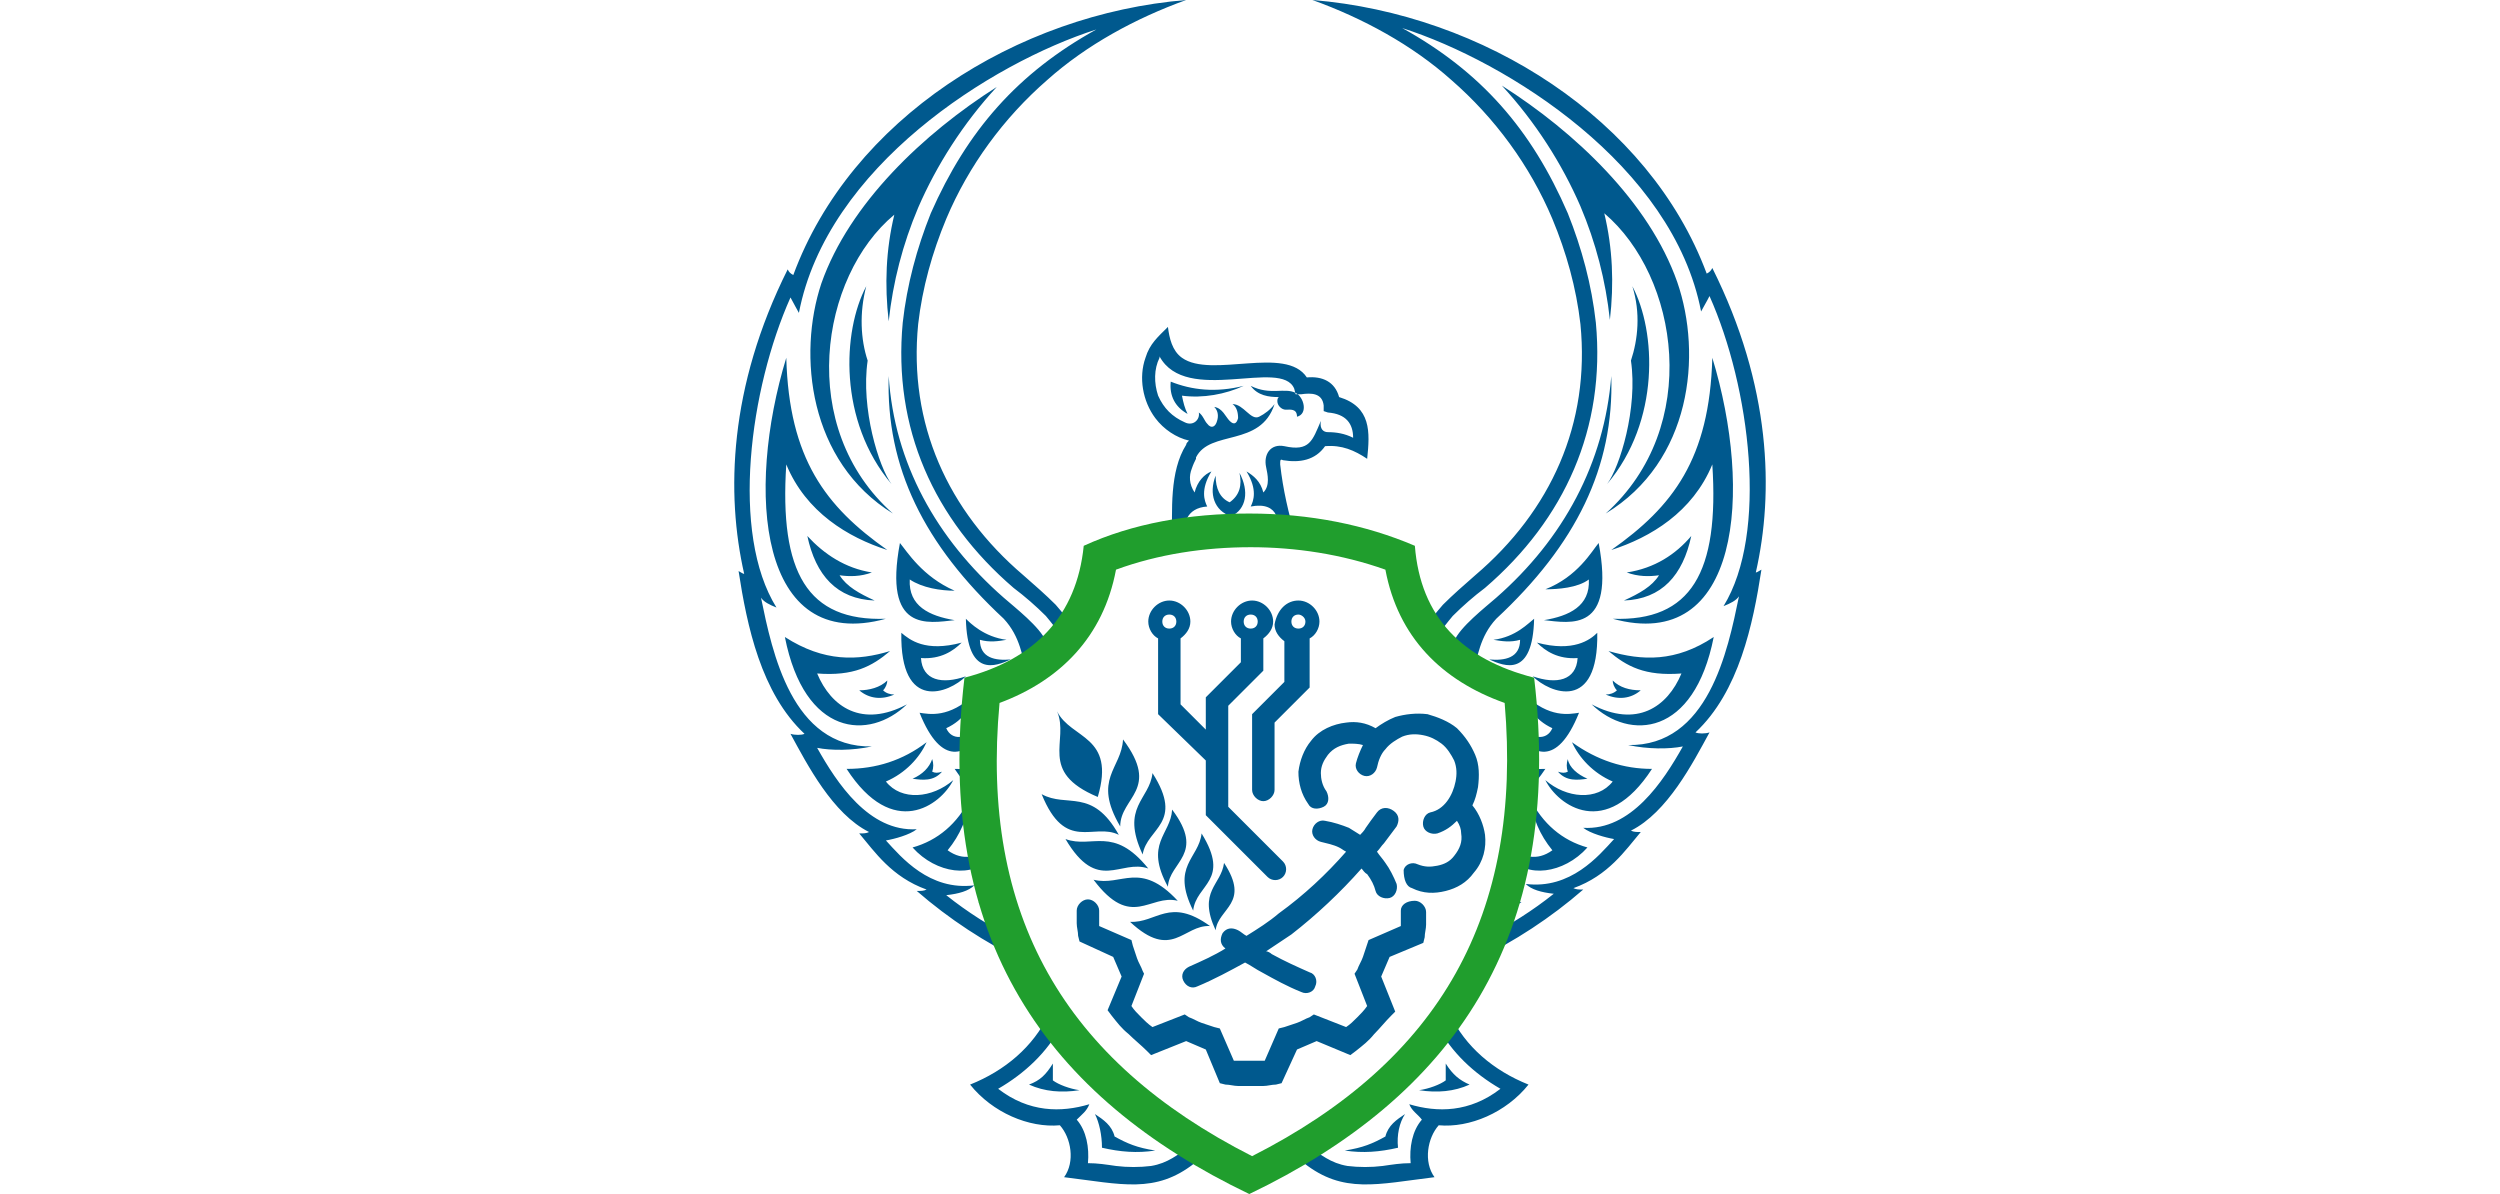 <?xml version="1.0" encoding="utf-8"?>
<!-- Generator: Adobe Illustrator 17.1.0, SVG Export Plug-In . SVG Version: 6.00 Build 0)  -->
<!DOCTYPE svg PUBLIC "-//W3C//DTD SVG 1.1//EN" "http://www.w3.org/Graphics/SVG/1.1/DTD/svg11.dtd">
<svg version="1.1" id="Слой_1" xmlns="http://www.w3.org/2000/svg" xmlns:xlink="http://www.w3.org/1999/xlink" x="0px" y="0px"
	 viewBox="0 0 73.3 85.1" enable-background="new 0 0 73.3 85.1" xml:space="preserve" height='96px' width='201px'>
<g>
	<path fill-rule="evenodd" clip-rule="evenodd" fill="#00598e" d="M40.1,42.8c0.8,0,1.5,0.7,1.5,1.5c0,0.5-0.3,1-0.7,1.2V49
		l-2.5,2.5v4.8c0,0.4-0.4,0.8-0.8,0.8c-0.4,0-0.8-0.4-0.8-0.8v-5.2l0,0v0c0-0.1,0-0.1,0-0.2l0,0l0,0l0,0l0,0l0,0l0,0l0,0l0,0l0,0
		l0,0l0,0l0,0l0,0l0,0l0,0l0,0l0,0l0,0l0,0l0,0l0,0l0,0l0,0l0,0c0,0,0,0,0.1-0.1l0,0l0,0l0,0l0,0l0,0l0,0l2.2-2.2v-2.9
		c-0.4-0.3-0.7-0.7-0.7-1.2C38.6,43.4,39.3,42.8,40.1,42.8L40.1,42.8z M32.1,0c-3.6,1.3-7.1,3.2-9.9,5.7c-3.1,2.7-5.6,6.1-7.2,9.9
		c-1,2.4-1.7,4.9-2,7.5c-0.7,7.1,2.1,13.3,7.5,17.9c0.8,0.7,1.6,1.4,2.3,2.1c0.5,0.6,1,1.1,1.3,1.9c0,0,0,0.1,0.1,0.1
		c-0.3,0.4-0.6,0.8-0.9,1.1c0-0.3-0.1-0.6-0.2-0.8c-0.2-0.6-0.6-1-1-1.5c-0.7-0.7-1.5-1.4-2.3-2c-5.7-4.9-8.6-11.4-7.9-18.9
		c0.3-2.7,1-5.3,2-7.8c2.6-5.9,6.2-10,11.8-13.1C18.2,4.5,6.5,11.9,4.5,22.3c-0.1-0.2-0.4-0.7-0.6-1.1C1,27.7-0.4,38,2.9,43.3
		c-0.5-0.2-0.9-0.4-1.1-0.7C2.6,46.5,4,53.3,9.7,53.2c-1.4,0.3-2.9,0.3-3.9,0.1c1.4,2.5,3.7,6,7.1,5.8c-0.5,0.4-1.6,0.7-2.2,0.8
		c1.1,1.2,3.1,3.6,6.3,3.2c-0.4,0.4-1.1,0.6-2,0.7c1.5,1.2,3.1,2.2,4.8,3.1c0.2,0.5,0.5,1.1,0.7,1.6c-2.7-1.3-5.3-3-7.6-5
		c0.3,0,0.5,0,0.7-0.1c-2.5-0.9-3.7-2.7-4.8-4c0.3,0,0.5,0,0.7-0.1c-2.6-1.3-4.4-4.8-5.6-7c0.3,0.1,0.8,0.1,1,0
		c-3.1-2.9-4.1-7.7-4.7-11.6c0.2,0.1,0.3,0.2,0.4,0.2c-1.3-5.7-1.1-13.3,3.1-21.7c0.1,0.2,0.2,0.3,0.4,0.4C8.2,8.5,20,1,32.1,0
		L32.1,0z M47.7,79.4c-0.6,0.4-1.2,0.8-1.4,1.6c-0.9,0.5-1.6,0.8-2.9,1c1.3,0.2,2.5,0.1,3.8-0.2C47.1,80.9,47.3,80,47.7,79.4
		L47.7,79.4z M50.6,75.8c0,0.4,0,0.9,0,1.2c-0.4,0.3-1.2,0.6-1.9,0.7c1.3,0.2,2.5,0.1,3.6-0.4C51.6,77,51.1,76.6,50.6,75.8
		L50.6,75.8z M48,78.7c2,0.6,4.3,0.6,6.5-1.1c-1.9-1.1-3.5-2.6-4.5-4.5l0.9-0.8c1.1,2.3,3.1,4,5.6,5c-1.6,2-4.2,3.1-6.4,2.9
		c-0.8,0.9-1.1,2.6-0.3,3.7c-4.1,0.5-6.5,1.2-9.3-1l0.2-1.3c1,0.7,1.7,1.3,2.9,1.5c0.8,0.1,1.7,0.1,2.5,0c0.7-0.1,1.3-0.2,2-0.2
		c-0.1-1.1,0.1-2.3,0.8-3.1C48.6,79.4,48.2,79.2,48,78.7L48,78.7z M25.6,79.4c0.6,0.4,1.2,0.8,1.4,1.6c0.9,0.5,1.6,0.8,2.9,1
		c-1.3,0.2-2.5,0.1-3.8-0.2C26.1,80.9,25.9,80,25.6,79.4L25.6,79.4z M22.6,75.8c0,0.4,0,0.9,0,1.2c0.4,0.3,1.2,0.6,1.9,0.7
		c-1.3,0.2-2.5,0.1-3.6-0.4C21.7,77,22.1,76.6,22.6,75.8L22.6,75.8z M25.2,78.7c-2,0.6-4.3,0.6-6.5-1.1c1.9-1.1,3.5-2.6,4.5-4.5
		l-0.9-0.8c-1.1,2.3-3.1,4-5.6,5c1.6,2,4.2,3.1,6.4,2.9c0.8,0.9,1.1,2.6,0.3,3.7c4.1,0.5,6.5,1.2,9.3-1l-0.2-1.3
		c-1,0.7-1.7,1.3-2.9,1.5c-0.8,0.1-1.7,0.1-2.5,0c-0.7-0.1-1.3-0.2-2-0.2c0.1-1.1-0.1-2.3-0.8-3.1C24.7,79.4,25,79.2,25.2,78.7
		L25.2,78.7z M49,45.1c0.3,0.4,0.6,0.8,0.9,1.1c0-0.3,0.1-0.6,0.2-0.8c0.2-0.6,0.6-1,1-1.5c0.7-0.7,1.5-1.4,2.3-2
		c5.7-4.9,8.6-11.4,7.9-18.9c-0.3-2.7-1-5.3-2-7.8C56.7,9.2,53.1,5.1,47.5,2c7.5,2.4,19.3,9.8,21.3,20.2c0.1-0.2,0.4-0.7,0.6-1.1
		c2.9,6.5,4.2,16.9,1,22.1c0.5-0.2,0.9-0.4,1.1-0.7c-0.8,3.9-2.2,10.7-7.9,10.6c1.4,0.3,2.9,0.3,3.9,0.1c-1.4,2.5-3.7,6-7.1,5.8
		c0.5,0.4,1.6,0.7,2.2,0.8c-1.1,1.2-3.1,3.6-6.3,3.2c0.4,0.4,1.1,0.6,2,0.7c-1.5,1.2-3.1,2.2-4.8,3.1c-0.2,0.5-0.5,1.1-0.7,1.6
		c2.7-1.3,5.3-3,7.6-5c-0.3,0-0.5,0-0.7-0.1c2.5-0.9,3.7-2.7,4.8-4c-0.3,0-0.5,0-0.7-0.1c2.6-1.3,4.4-4.8,5.6-7
		c-0.3,0.1-0.8,0.1-1,0c3.1-2.9,4.1-7.7,4.7-11.6c-0.2,0.1-0.3,0.2-0.4,0.2c1.3-5.7,1.1-13.3-3.1-21.7c-0.1,0.2-0.2,0.3-0.4,0.4
		C65.1,8.5,53.3,1,41.1,0c3.6,1.3,7.1,3.2,9.9,5.7c3.1,2.7,5.6,6.1,7.2,9.9c1,2.4,1.7,4.9,2,7.5c0.7,7.1-2.1,13.3-7.5,17.9
		c-0.8,0.7-1.6,1.4-2.3,2.1c-0.5,0.6-1,1.1-1.3,1.9C49.1,45,49.1,45,49,45.1L49,45.1z M35.3,36.8c-1.2-0.4-1.6-1.6-1.1-2.9
		c0,0.9,0.3,1.6,1,1.9c0.7-0.5,0.9-1.2,0.7-2.1C36.6,35,36.4,36.3,35.3,36.8L35.3,36.8z M44,31.2c-0.6-0.3-1.2-0.4-1.8-0.4
		c-0.3,0-0.6-0.2-0.5-0.8c-0.6,1.4-0.8,2.2-2.6,1.8c-1-0.2-1.5,0.6-1.3,1.5c0.1,0.5,0.3,1.3-0.2,1.8c-0.2-0.8-0.7-1.2-1.2-1.5
		c0.8,1.3,0.5,2.1,0.3,2.5c2.1-0.4,2.1,1.3,1.8,2.1c0.5,0,1,0.1,1.4,0.1c-0.5-1.7-0.9-3.4-1.1-5.2c0-0.3,0-0.4,0.2-0.3
		c1.2,0.2,2.3,0,3-1c1.2-0.1,2.1,0.3,3,0.9c0.2-1.9,0.3-3.7-2-4.4c-0.3-1.1-1.2-1.5-2.3-1.4c-1.5-2.3-6.8,0.1-8.9-1.4
		c-0.7-0.5-0.9-1.4-1-2.2c-0.7,0.7-1.3,1.2-1.6,2.2c-0.5,1.4-0.2,3.1,0.7,4.3c0.6,0.8,1.5,1.4,2.4,1.6c-0.1,0.1-0.2,0.2-0.2,0.3
		c-1.2,1.9-1,4.7-1,6.9c0.3-0.1,0.7-0.1,1-0.2c-0.3-1,0-2.2,1.5-2.3c-0.2-0.4-0.5-1.2,0.3-2.5c-0.5,0.2-1,0.7-1.2,1.5
		c-0.4-0.6-0.4-1.2-0.2-1.7c0.1-0.3,0.2-0.5,0.3-0.7c0,0,0-0.1,0-0.1c1-2,4.6-0.7,5.6-3.8c-0.3,0.4-0.7,0.7-1.1,0.9
		c-0.6,0.3-1.1-0.9-1.9-0.9c0.3,0.2,0.4,0.6,0.4,1c-0.1,0.4-0.3,0.5-0.6,0.2c-0.3-0.3-0.5-0.9-1.1-1c0.3,0.3,0.3,0.7,0.2,1
		c-0.1,0.4-0.4,0.6-0.7,0.2c-0.2-0.2-0.3-0.6-0.6-0.8c0.1,0.5-0.4,1-1,0.7c-0.9-0.4-1.5-1-1.9-1.9c-0.3-0.9-0.3-1.9,0.1-2.7
		c0,0,0,0,0-0.1c1.9,3.5,8.7,0.1,9.6,2.3l0.1,0.4l0.4,0c0.7-0.1,1.5-0.1,1.6,0.8l0,0.4l0.3,0.1C43.5,29.5,44,30.2,44,31.2L44,31.2z
		 M33.1,38.3c0.2-0.4,0.5-0.6,0.7-0.8c-0.1,0.3-0.2,0.5-0.3,0.8C33.4,38.3,33.3,38.3,33.1,38.3L33.1,38.3z M37.3,38.2
		c-0.1-0.3-0.4-0.7-0.7-1.1c0.5,0.1,1,0.4,1.4,1.1C37.8,38.2,37.5,38.2,37.3,38.2L37.3,38.2z M34.2,38.2c0-0.2,0.1-0.4,0.1-0.6
		c0,0.2,0,0.4,0.1,0.5L34.2,38.2L34.2,38.2z M36.3,38.2c0-0.2-0.1-0.5-0.1-0.8c0.2,0.3,0.3,0.5,0.4,0.8L36.3,38.2L36.3,38.2z
		 M10.9,26.8c-0.2,6.5,2.5,12,8.2,17.3c1.2,1.3,1.3,2.7,1.7,4c0.2-0.1,0.4-0.2,0.6-0.4c-0.1-0.6-0.1-1.1-0.2-1.5
		c0.3,0.2,0.5,0.6,0.7,1.2c0.2-0.1,0.3-0.3,0.5-0.4c0-0.2-0.1-0.4-0.1-0.6c0-0.2-0.1-0.5-0.2-0.7c-0.4-1-2.2-2.4-3-3.1
		C14.3,38.4,11.3,33,10.9,26.8L10.9,26.8z M11.2,36.6C4.3,30.5,6,19.7,11.3,15.3c-0.6,2.5-0.7,5-0.4,7.6c0.3-2.8,1-5.5,2.1-8.1
		c1.3-3,3.2-6,5.6-8.6c-5.2,3.3-10.5,8.3-12.5,14C4.4,25.3,5.2,32.9,11.2,36.6L11.2,36.6z M3.6,25.5c-2.9,9.5-2,21.1,7.1,18.6
		c-5.6,0.2-7.6-3.3-7.1-11c1.4,3.4,4.4,5.2,7.2,6.1C6.4,36.1,3.8,32.7,3.6,25.5L3.6,25.5z M3.5,45.4c1.4,7.1,6,7.4,8.7,4.8
		c-3.2,1.7-5.4,0.2-6.4-2.2c2.6,0.2,3.9-0.5,5.2-1.6C8.7,47.1,6.3,47.2,3.5,45.4L3.5,45.4z M7.9,54.8c3.3,5.1,6.7,2.6,7.6,0.8
		c-1.5,1.3-3.7,1.5-4.8,0.1c1.4-0.6,2.4-1.7,2.9-2.8C11.9,54.2,10,54.8,7.9,54.8L7.9,54.8z M16.7,56.9c-0.9,1.8-2.3,3-4.1,3.5
		c1.7,1.9,4.4,2.2,5.5,0.7c0-0.3-0.1-0.5-0.1-0.8c-0.7,0.8-1.8,1.1-2.9,0.3C16,59.5,16.5,58.3,16.7,56.9L16.7,56.9z M19,64.6
		c-0.1-0.4-0.2-0.8-0.3-1.1c-0.4,0.5-0.8,0.7-1.4,0.8C18.1,64.8,18.7,64.9,19,64.6L19,64.6z M11.7,38.7c-1.2,6.4,2,5.7,3.9,5.5
		c-1.8-0.3-3.3-1-3.2-2.9c0.9,0.6,2.2,0.8,3.2,0.8C13.3,41.1,12.2,39.3,11.7,38.7L11.7,38.7z M11.8,45.1c-0.1,5.7,3.4,4.3,4.6,3.1
		c-1.7,0.6-3.1,0.3-3.2-1.3c1.4,0.1,2.3-0.5,2.9-1.1C13.5,46.5,12.4,45.6,11.8,45.1L11.8,45.1z M13.1,50.8c1.6,4,3.4,2.9,4.4,1.5
		c0-0.2,0-0.3,0-0.5c-1.1,0.9-2.1,1-2.5,0.1c1.3-0.6,1.8-1.6,2-2.4C15.2,51.2,13.8,50.9,13.1,50.8L13.1,50.8z M15.6,54.8
		c0.8,1.2,1.5,1.8,2,2.1c-0.1-0.8-0.1-1.7-0.1-2.5C16.7,54.9,16,54.8,15.6,54.8L15.6,54.8z M16.4,44.1c0.1,4.2,2.1,3.4,3.2,2.9
		c-1.1,0.1-2.2-0.1-2.2-1.4c0.7,0.2,1.3,0.1,1.9,0C17.7,45.4,16.7,44.4,16.4,44.1L16.4,44.1z M17.1,48.2c0.2,0.7,0.4,1.2,0.6,1.6
		l0-0.3l0.5-0.2c0-0.1,0-0.1-0.1-0.2c0.9-0.2,1.3-0.7,1.6-1.2C18.3,48.8,17.5,48.4,17.1,48.2L17.1,48.2z M9.3,20.4
		c-1.7,3.2-2,9.6,1.8,14.1c-0.9-1.2-2.2-5.4-1.7-8.8C8.9,24.2,8.8,22.3,9.3,20.4L9.3,20.4z M5.1,38.2c0.6,2.8,2.1,4.5,4.8,4.6
		c-1.1-0.5-2-1-2.5-1.8c0.7,0.1,1.5,0.1,2.3-0.2C7.8,40.5,6.3,39.5,5.1,38.2L5.1,38.2z M8.8,49.2c0.7,0.6,1.6,0.7,2.5,0.3
		c-0.3,0-0.6-0.1-0.8-0.3c0.2-0.2,0.3-0.5,0.3-0.7C10.3,49,9.5,49.2,8.8,49.2L8.8,49.2z M12.6,55.5c0.7,0.1,1.5,0.2,2.1-0.5
		c-0.3,0.1-0.5,0.1-0.7,0c0.1-0.3,0.1-0.6,0-0.9C13.8,54.7,13.3,55.2,12.6,55.5L12.6,55.5z M16.5,59.9c0.5-0.1,1-0.3,1.3-0.7
		c0-0.1,0-0.2,0-0.4c-0.1,0-0.2,0.1-0.3,0c0-0.2-0.2-0.6-0.4-0.8C17.2,58.7,16.9,59.4,16.5,59.9L16.5,59.9z M62.4,26.8
		c0.2,6.5-2.5,12-8.2,17.3c-1.2,1.3-1.3,2.7-1.7,4c-0.2-0.1-0.4-0.2-0.6-0.4c0.1-0.6,0.1-1.1,0.2-1.5c-0.3,0.2-0.5,0.6-0.7,1.2
		c-0.2-0.1-0.3-0.3-0.5-0.4c0-0.2,0.1-0.4,0.1-0.6c0-0.2,0.1-0.5,0.2-0.7c0.4-1,2.2-2.4,3-3.1C59,38.4,61.9,33,62.4,26.8L62.4,26.8z
		 M62,36.6c6.9-6.2,5.2-16.9-0.1-21.4c0.6,2.5,0.7,5,0.4,7.6c-0.3-2.8-1-5.5-2.1-8.1c-1.3-3-3.2-6-5.6-8.6c5.2,3.3,10.5,8.3,12.5,14
		C68.9,25.3,68.1,32.9,62,36.6L62,36.6z M69.6,25.5c2.9,9.5,2,21.1-7.1,18.6c5.6,0.2,7.6-3.3,7.1-11c-1.4,3.4-4.4,5.2-7.2,6.1
		C66.8,36.1,69.4,32.7,69.6,25.5L69.6,25.5z M69.7,45.4c-1.4,7.1-6,7.4-8.7,4.8c3.2,1.7,5.4,0.2,6.4-2.2c-2.6,0.2-3.9-0.5-5.2-1.6
		C64.6,47.1,67,47.2,69.7,45.4L69.7,45.4z M65.3,54.8c-3.3,5.1-6.7,2.6-7.6,0.8c1.5,1.3,3.7,1.5,4.8,0.1c-1.4-0.6-2.4-1.7-2.9-2.8
		C61.4,54.2,63.3,54.8,65.3,54.8L65.3,54.8z M56.6,56.9c0.9,1.8,2.3,3,4.1,3.5c-1.7,1.9-4.4,2.2-5.5,0.7c0-0.3,0.1-0.5,0.1-0.8
		c0.7,0.8,1.8,1.1,2.9,0.3C57.3,59.5,56.8,58.3,56.6,56.9L56.6,56.9z M54.3,64.6c0.1-0.4,0.2-0.8,0.3-1.1c0.4,0.5,0.8,0.7,1.4,0.8
		C55.1,64.8,54.6,64.9,54.3,64.6L54.3,64.6z M61.5,38.7c1.2,6.4-2,5.7-3.9,5.5c1.8-0.3,3.3-1,3.2-2.9C60,41.9,58.6,42,57.7,42
		C60,41.1,61,39.3,61.5,38.7L61.5,38.7z M61.4,45.1c0.1,5.7-3.4,4.3-4.6,3.1c1.7,0.6,3.1,0.3,3.2-1.3c-1.4,0.1-2.3-0.5-2.9-1.1
		C59.7,46.5,60.9,45.6,61.4,45.1L61.4,45.1z M60.1,50.8c-1.6,4-3.4,2.9-4.4,1.5c0-0.2,0-0.3,0-0.5c1.1,0.9,2.1,1,2.5,0.1
		c-1.3-0.6-1.8-1.6-2-2.4C58,51.2,59.4,50.9,60.1,50.8L60.1,50.8z M57.7,54.8c-0.8,1.2-1.5,1.8-2,2.1c0.1-0.8,0.1-1.7,0.1-2.5
		C56.5,54.9,57.2,54.8,57.7,54.8L57.7,54.8z M56.9,44.1c-0.1,4.2-2.1,3.4-3.2,2.9c1.1,0.1,2.2-0.1,2.2-1.4c-0.7,0.2-1.3,0.1-1.9,0
		C55.6,45.4,56.5,44.4,56.9,44.1L56.9,44.1z M56.2,48.2c-0.2,0.7-0.4,1.2-0.6,1.6l0-0.3L55,49.3c0-0.1,0-0.1,0.1-0.2
		c-0.9-0.2-1.3-0.7-1.6-1.2C54.9,48.8,55.8,48.4,56.2,48.2L56.2,48.2z M63.9,20.4c1.7,3.2,2,9.6-1.8,14.1c0.9-1.2,2.2-5.4,1.7-8.8
		C64.3,24.2,64.5,22.3,63.9,20.4L63.9,20.4z M68.1,38.2c-0.6,2.8-2.1,4.5-4.8,4.6c1.1-0.5,2-1,2.5-1.8c-0.7,0.1-1.5,0.1-2.3-0.2
		C65.5,40.5,67,39.5,68.1,38.2L68.1,38.2z M64.5,49.2c-0.7,0.6-1.6,0.7-2.5,0.3c0.3,0,0.6-0.1,0.8-0.3c-0.2-0.2-0.3-0.5-0.3-0.7
		C63,49,63.7,49.2,64.5,49.2L64.5,49.2z M60.7,55.5c-0.7,0.1-1.5,0.2-2.1-0.5c0.3,0.1,0.5,0.1,0.7,0c-0.1-0.3-0.1-0.6,0-0.9
		C59.4,54.7,60,55.2,60.7,55.5L60.7,55.5z M56.8,59.9c-0.5-0.1-1-0.3-1.3-0.7c0-0.1,0-0.2,0-0.4c0.1,0,0.2,0.1,0.3,0
		c0-0.2,0.2-0.6,0.4-0.8C56.1,58.7,56.3,59.4,56.8,59.9L56.8,59.9z M36.7,27.5c1.4,0.7,2.4,0.1,3.2,0.5c0.6,0.3,0.9,1.5,0.1,1.7
		c0-0.6-0.5-0.5-0.8-0.5c-0.3,0-0.6-0.3-0.6-0.6c0-0.1,0-0.2,0.1-0.3C38,28.3,37.2,28.2,36.7,27.5L36.7,27.5z M31,27.2
		c-0.1,1,0.3,1.8,1.2,2.3c-0.2-0.4-0.3-0.8-0.4-1.3c1.5,0.2,3.1-0.1,4.4-0.7C34.2,28,32.5,27.8,31,27.2L31,27.2z M48.2,63.3
		c0.8,0.4,1.6,0.4,2.4,0.2c0.8-0.2,1.5-0.6,2-1.3c0.7-0.8,0.9-1.8,0.8-2.7c-0.1-0.7-0.4-1.5-0.9-2.1c0.2-0.4,0.3-0.8,0.4-1.3
		c0.1-0.8,0.1-1.6-0.2-2.3c-0.3-0.7-0.7-1.3-1.3-1.9c-0.6-0.5-1.4-0.8-2.1-1c-0.8-0.1-1.6,0-2.3,0.2c-0.5,0.2-1,0.5-1.4,0.8
		c-0.7-0.4-1.4-0.5-2.1-0.4c-0.9,0.1-1.9,0.5-2.5,1.3c-0.5,0.6-0.8,1.4-0.9,2.2c0,0.8,0.2,1.6,0.7,2.3c0.2,0.4,0.7,0.4,1.1,0.2
		c0.4-0.2,0.4-0.7,0.2-1.1c-0.3-0.4-0.4-0.9-0.4-1.3c0-0.5,0.2-0.9,0.5-1.3c0.4-0.5,0.9-0.7,1.5-0.8c0.3,0,0.7,0,1,0.1
		c-0.2,0.4-0.4,0.9-0.5,1.3c-0.1,0.4,0.2,0.8,0.6,0.9c0.4,0.1,0.8-0.2,0.9-0.6c0.1-0.5,0.3-1,0.6-1.3c0.3-0.4,0.8-0.7,1.2-0.9
		c0.5-0.2,1-0.2,1.5-0.1c0.5,0.1,0.9,0.3,1.3,0.6c0.4,0.3,0.7,0.8,0.9,1.2c0.2,0.5,0.2,1,0.1,1.5c-0.1,0.5-0.3,1-0.6,1.4
		c-0.3,0.4-0.7,0.7-1.2,0.8c-0.4,0.1-0.6,0.6-0.5,1c0.1,0.4,0.6,0.6,1,0.5c0.6-0.2,1-0.5,1.4-0.9c0.2,0.3,0.3,0.6,0.3,0.9
		c0.1,0.6-0.1,1.1-0.5,1.6c-0.3,0.4-0.7,0.6-1.2,0.7c-0.5,0.1-0.9,0.1-1.4-0.1c-0.4-0.2-0.9,0-1,0.4C47.6,62.7,47.8,63.2,48.2,63.3
		L48.2,63.3z M47.4,64.9c0,0.3,0,0.5,0,0.8l0,0.3l-2.3,1L45,67.3c-0.1,0.3-0.2,0.6-0.3,0.9c-0.1,0.3-0.3,0.6-0.4,0.9l-0.2,0.3
		l0.9,2.3c-0.2,0.3-0.5,0.6-0.7,0.8c-0.3,0.3-0.5,0.5-0.8,0.7l-2.3-0.9l-0.3,0.2c-0.3,0.1-0.6,0.3-0.9,0.4c-0.3,0.1-0.6,0.2-0.9,0.3
		l-0.4,0.1l-1,2.3l-0.3,0c-0.2,0-0.5,0-0.8,0c-0.3,0-0.5,0-0.8,0l-0.3,0l-1-2.3l-0.4-0.1c-0.3-0.1-0.6-0.2-0.9-0.3
		c-0.3-0.1-0.6-0.3-0.9-0.4l-0.3-0.2l-2.3,0.9c-0.3-0.2-0.6-0.5-0.8-0.7c-0.3-0.3-0.5-0.5-0.7-0.8l0.9-2.3L29,69.2
		c-0.1-0.3-0.3-0.6-0.4-0.9c-0.1-0.3-0.2-0.6-0.3-0.9l-0.1-0.4l-2.3-1l0-0.3c0-0.2,0-0.5,0-0.8c0-0.4-0.4-0.8-0.8-0.8
		c-0.4,0-0.8,0.4-0.8,0.8c0,0.3,0,0.6,0,0.9c0,0.3,0.1,0.6,0.1,0.9l0.1,0.4l2.4,1.1c0.1,0.2,0.2,0.5,0.3,0.7
		c0.1,0.2,0.2,0.5,0.3,0.7l-1,2.4l0.3,0.4c0.4,0.5,0.7,0.9,1.2,1.3c0.4,0.4,0.9,0.8,1.3,1.2l0.3,0.3l2.5-1c0.2,0.1,0.5,0.2,0.7,0.3
		c0.2,0.1,0.5,0.2,0.7,0.3l1,2.4l0.4,0.1c0.3,0,0.6,0.1,0.9,0.1c0.3,0,0.6,0,0.9,0c0.3,0,0.6,0,0.9,0c0.3,0,0.6-0.1,0.9-0.1l0.4-0.1
		l1.1-2.4c0.2-0.1,0.5-0.2,0.7-0.3c0.2-0.1,0.5-0.2,0.7-0.3l2.4,1l0.4-0.3c0.5-0.4,0.9-0.7,1.3-1.2c0.4-0.4,0.8-0.9,1.2-1.3l0.3-0.3
		l-1-2.5c0.1-0.2,0.2-0.5,0.3-0.7c0.1-0.2,0.2-0.5,0.3-0.7l2.4-1l0.1-0.4c0-0.3,0.1-0.6,0.1-0.9c0-0.3,0-0.6,0-0.9
		c0-0.4-0.4-0.8-0.8-0.8C47.8,64.2,47.4,64.5,47.4,64.9L47.4,64.9z M25.8,56.8c1.3-4.4-1.9-4.1-2.9-6.1C23.8,52.8,21.5,55,25.8,56.8
		L25.8,56.8z M45.7,57.9c-0.3,0.4-0.6,0.8-0.8,1.1c-0.1,0.2-0.3,0.4-0.4,0.5c-0.3-0.2-0.5-0.3-0.8-0.5c-0.5-0.2-1.1-0.4-1.7-0.5
		c-0.4-0.1-0.8,0.2-0.9,0.6c-0.1,0.4,0.2,0.8,0.6,0.9c0.4,0.1,0.9,0.2,1.3,0.4c0.2,0.1,0.3,0.2,0.5,0.3c-1.4,1.6-3,3.1-4.8,4.4
		c-0.7,0.6-1.5,1.1-2.3,1.6c-0.2-0.1-0.4-0.3-0.6-0.4c-0.4-0.2-0.8-0.2-1.1,0.2c-0.2,0.4-0.2,0.8,0.2,1.1c-0.8,0.5-1.7,0.9-2.6,1.3
		c-0.4,0.2-0.6,0.6-0.4,1c0.2,0.4,0.6,0.6,1,0.4c1.2-0.5,2.3-1.1,3.4-1.7c0.4,0.2,0.8,0.5,1.2,0.7c0.9,0.5,1.8,1,2.8,1.4
		c0.4,0.2,0.9,0,1-0.4c0.2-0.4,0-0.9-0.4-1c-0.9-0.4-1.8-0.8-2.7-1.3c-0.1-0.1-0.3-0.2-0.4-0.2c0.6-0.4,1.2-0.8,1.8-1.2
		c1.8-1.4,3.5-3,5-4.7c0.1,0.1,0.2,0.3,0.4,0.4c0.3,0.4,0.5,0.8,0.6,1.2c0.1,0.4,0.6,0.6,1,0.5c0.4-0.1,0.6-0.6,0.5-1
		c-0.2-0.5-0.5-1.1-0.8-1.5c-0.2-0.3-0.4-0.5-0.6-0.8c0.2-0.2,0.3-0.4,0.5-0.6c0.3-0.4,0.6-0.8,0.9-1.2c0.2-0.4,0.2-0.8-0.2-1.1
		C46.5,57.5,46,57.5,45.7,57.9L45.7,57.9z M34.8,61.5c1.9,2.9-0.4,3.2-0.6,4.8C32.9,63.5,34.6,63.1,34.8,61.5L34.8,61.5z M28.1,65.7
		c3,2.8,3.8,0.2,5.7,0.3C30.9,63.9,30,65.8,28.1,65.7L28.1,65.7z M25.5,62.7c2.7,3.6,4,1,6,1.5C28.8,61.3,27.5,63.2,25.5,62.7
		L25.5,62.7z M31.1,57.7c-0.1,1.8-2,2.4-0.3,5.5C30.9,61.4,33.5,60.9,31.1,57.7L31.1,57.7z M29.7,55.1c-0.2,1.9-2.3,2.4-0.7,5.8
		C29.3,59,32,58.7,29.7,55.1L29.7,55.1z M23.5,59.8c2.3,3.9,3.9,1.4,5.9,2.1C26.9,58.8,25.4,60.5,23.5,59.8L23.5,59.8z M21.8,56.6
		c1.7,4.2,3.7,2,5.5,2.9C25.4,56.1,23.6,57.6,21.8,56.6L21.8,56.6z M27.6,52.7c-0.1,2.1-2.2,2.8-0.2,6.2
		C27.4,56.8,30.3,56.3,27.6,52.7L27.6,52.7z M33.2,59.4c-0.2,1.8-2.2,2.3-0.6,5.5C32.8,63,35.3,62.8,33.2,59.4L33.2,59.4z
		 M33.5,54.2v3.9l4.4,4.4c0.3,0.3,0.8,0.3,1.1,0c0.3-0.3,0.3-0.8,0-1.1l-3.9-3.9v-7.2l2.5-2.5v-2.3c0.4-0.3,0.7-0.7,0.7-1.2
		c0-0.8-0.7-1.5-1.5-1.5c-0.8,0-1.5,0.7-1.5,1.5c0,0.5,0.3,1,0.7,1.2v1.7l-2.5,2.5V52l-1.8-1.8v-4.7c0.4-0.3,0.7-0.7,0.7-1.2
		c0-0.8-0.7-1.5-1.5-1.5c-0.8,0-1.5,0.7-1.5,1.5c0,0.5,0.3,1,0.7,1.2v5.4L33.5,54.2L33.5,54.2z M40.1,43.8c-0.3,0-0.5,0.2-0.5,0.5
		c0,0.3,0.2,0.5,0.5,0.5c0.3,0,0.5-0.2,0.5-0.5C40.6,44,40.3,43.8,40.1,43.8L40.1,43.8z M36.7,43.8c-0.3,0-0.5,0.2-0.5,0.5
		c0,0.3,0.2,0.5,0.5,0.5c0.3,0,0.5-0.2,0.5-0.5C37.2,44,37,43.8,36.7,43.8L36.7,43.8z M30.9,43.8c-0.3,0-0.5,0.2-0.5,0.5
		c0,0.3,0.2,0.5,0.5,0.5c0.3,0,0.5-0.2,0.5-0.5C31.4,44,31.2,43.8,30.9,43.8z"/>
	<path fill-rule="evenodd" clip-rule="evenodd" fill="#209e2d" d="M36.6,85.1C51,78.2,59.1,66.9,56.9,48.3c-5.1-1.3-8.1-4.3-8.5-9.4
		c-3.5-1.5-7.5-2.3-11.8-2.3c-4.3,0-8.3,0.7-11.8,2.3c-0.5,5-3.5,8.1-8.5,9.4C14.1,66.9,22.2,78.2,36.6,85.1L36.6,85.1z M27.1,40.6
		c3-1.1,6.3-1.6,9.6-1.6c3.2,0,6.5,0.5,9.6,1.6c0.9,4.8,4,7.9,8.5,9.5c1.3,15.1-4.6,25.5-18,32.3c-13.4-6.8-19.4-17.2-18-32.3
		C23.1,48.5,26.2,45.4,27.1,40.6z"/>
</g>
</svg>
